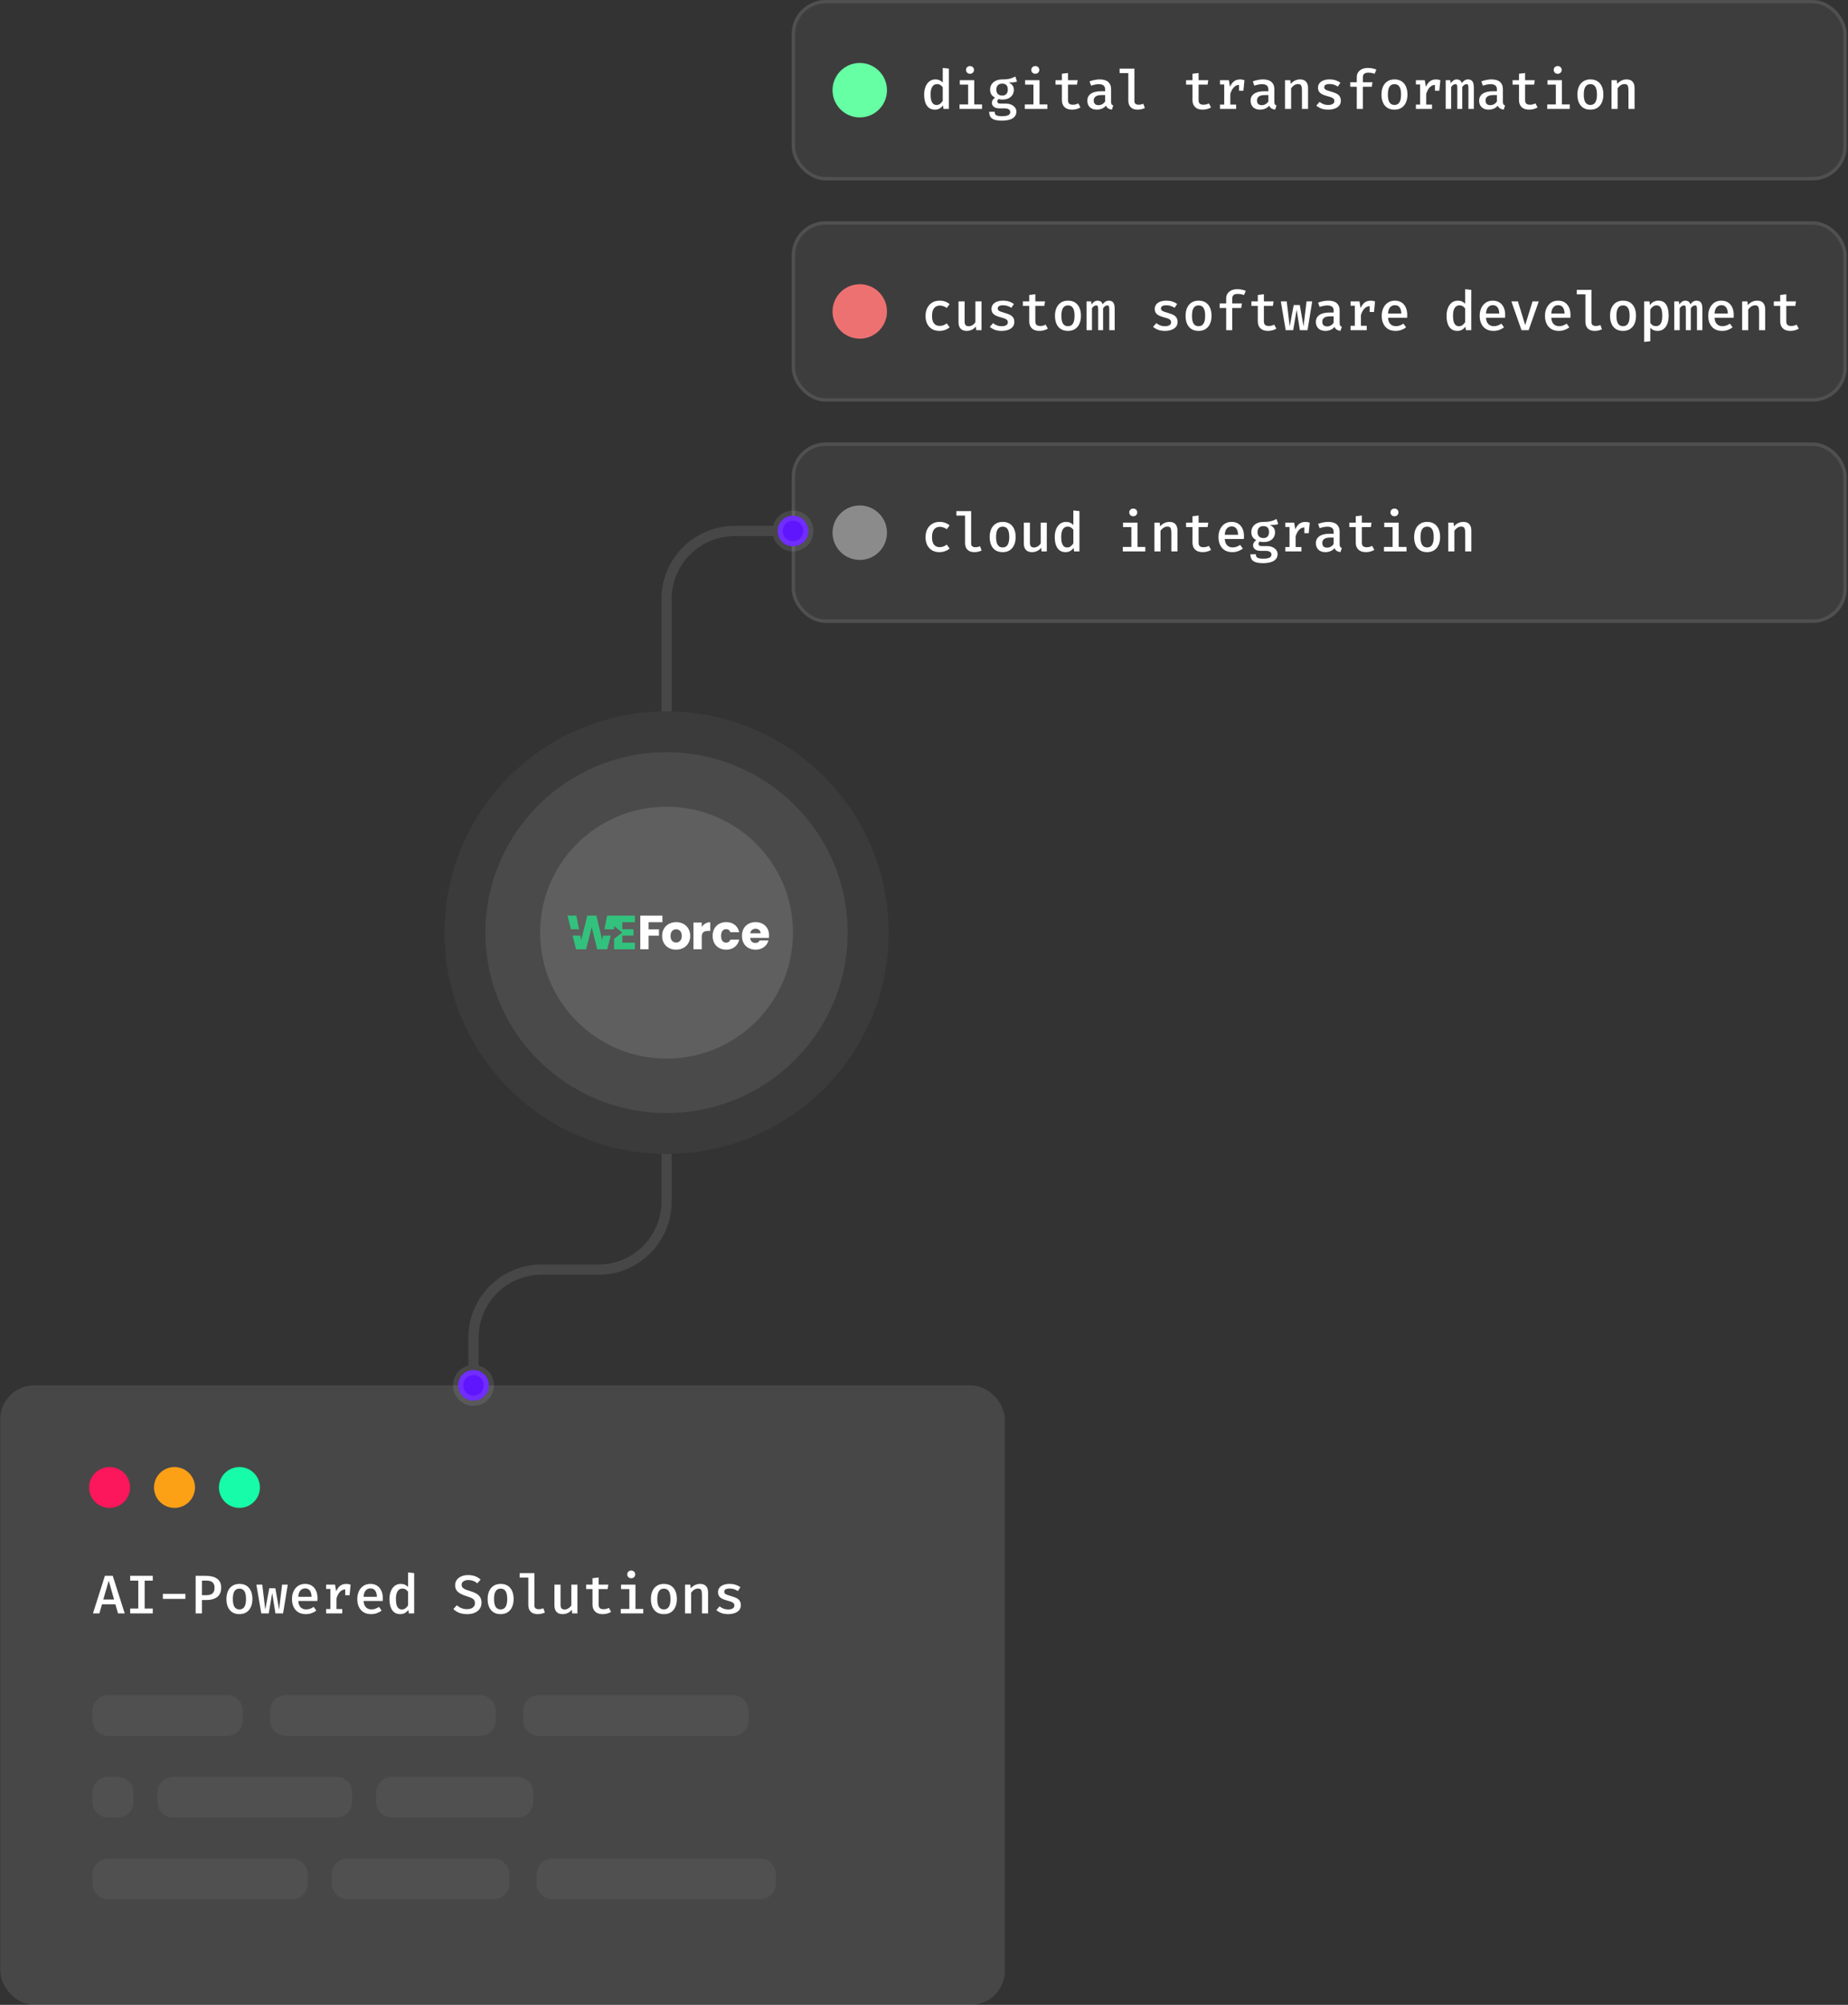 <svg width="543" height="589" viewBox="0 0 543 589" fill="none" xmlns="http://www.w3.org/2000/svg">
<rect x="0" y="0" width="543" height="589" fill="#333333" stroke="none"/>
<rect x="0.066" y="407" width="295.188" height="182" rx="10" fill="white" fill-opacity="0.1"/>
<ellipse cx="32.196" cy="437" rx="6.024" ry="6" fill="#FC165B"/>
<ellipse cx="51.272" cy="437" rx="6.024" ry="6" fill="#FCA016"/>
<ellipse cx="70.35" cy="437" rx="6.024" ry="6" fill="#16FCA9"/>
<path d="M33.912 471.344H29.968L29.2 474H27.312L30.824 462.96H33.128L36.648 474H34.68L33.912 471.344ZM30.352 469.912H33.52L31.944 464.4L30.352 469.912ZM44.889 462.96V464.376H42.505V472.576H44.889V474H38.249V472.576H40.633V464.376H38.249V462.96H44.889ZM47.859 469.728V468.256H54.467V469.728H47.859ZM63.037 466.44C63.037 465.933 62.938 465.528 62.741 465.224C62.549 464.92 62.274 464.699 61.917 464.56C61.565 464.421 61.149 464.352 60.669 464.352H59.341V468.648H60.693C61.157 468.648 61.565 468.579 61.917 468.44C62.269 468.301 62.544 468.072 62.741 467.752C62.938 467.432 63.037 466.995 63.037 466.44ZM64.989 466.424C64.989 467.283 64.805 467.979 64.437 468.512C64.074 469.045 63.568 469.437 62.917 469.688C62.266 469.939 61.52 470.064 60.677 470.064H59.341V474H57.485V462.96H60.549C61.936 462.96 63.021 463.245 63.805 463.816C64.594 464.381 64.989 465.251 64.989 466.424ZM70.359 465.328C71.185 465.328 71.881 465.512 72.447 465.88C73.012 466.248 73.439 466.763 73.727 467.424C74.02 468.085 74.167 468.864 74.167 469.76C74.167 470.651 74.017 471.432 73.719 472.104C73.425 472.771 72.993 473.291 72.423 473.664C71.857 474.032 71.167 474.216 70.351 474.216C69.535 474.216 68.841 474.037 68.271 473.68C67.705 473.317 67.273 472.803 66.975 472.136C66.681 471.469 66.535 470.683 66.535 469.776C66.535 468.896 66.681 468.123 66.975 467.456C67.273 466.789 67.708 466.269 68.279 465.896C68.849 465.517 69.543 465.328 70.359 465.328ZM70.359 466.72C69.713 466.72 69.228 466.968 68.903 467.464C68.577 467.955 68.415 468.725 68.415 469.776C68.415 470.821 68.575 471.592 68.895 472.088C69.22 472.584 69.705 472.832 70.351 472.832C70.996 472.832 71.479 472.584 71.799 472.088C72.124 471.592 72.287 470.816 72.287 469.76C72.287 468.72 72.127 467.955 71.807 467.464C71.487 466.968 71.004 466.72 70.359 466.72ZM83.177 474H80.936L79.984 468L78.96 474H76.769L75.337 465.552H77.064L77.945 472.888L79.121 466.624H80.912L82.008 472.888L82.888 465.552H84.552L83.177 474ZM87.65 470.352C87.688 470.928 87.81 471.4 88.018 471.768C88.226 472.131 88.498 472.397 88.834 472.568C89.176 472.739 89.549 472.824 89.954 472.824C90.37 472.824 90.754 472.76 91.106 472.632C91.458 472.504 91.813 472.323 92.17 472.088L92.946 473.16C92.552 473.48 92.09 473.736 91.562 473.928C91.034 474.12 90.469 474.216 89.866 474.216C88.992 474.216 88.25 474.029 87.642 473.656C87.04 473.283 86.581 472.763 86.266 472.096C85.952 471.429 85.794 470.659 85.794 469.784C85.794 468.936 85.949 468.179 86.258 467.512C86.568 466.84 87.01 466.309 87.586 465.92C88.162 465.525 88.85 465.328 89.65 465.328C90.402 465.328 91.048 465.499 91.586 465.84C92.13 466.181 92.549 466.667 92.842 467.296C93.141 467.92 93.29 468.672 93.29 469.552C93.29 469.696 93.285 469.84 93.274 469.984C93.269 470.123 93.261 470.245 93.25 470.352H87.65ZM89.666 466.656C89.106 466.656 88.642 466.856 88.274 467.256C87.912 467.656 87.701 468.28 87.642 469.128H91.554C91.538 468.333 91.368 467.723 91.042 467.296C90.722 466.869 90.264 466.656 89.666 466.656ZM95.836 474V472.72H97.076V466.824H95.836V465.552H98.444L98.772 467.512C99.087 466.803 99.476 466.264 99.94 465.896C100.409 465.523 101.012 465.336 101.748 465.336C101.999 465.336 102.223 465.357 102.42 465.4C102.623 465.437 102.823 465.488 103.02 465.552L102.484 467.088C102.313 467.04 102.153 467.005 102.004 466.984C101.855 466.957 101.689 466.944 101.508 466.944C100.895 466.944 100.364 467.173 99.916 467.632C99.473 468.091 99.124 468.741 98.868 469.584V472.72H100.572V474H95.836ZM101.436 468.664V466.584L101.66 465.552H103.02L102.716 468.664H101.436ZM106.838 470.352C106.875 470.928 106.998 471.4 107.206 471.768C107.414 472.131 107.686 472.397 108.022 472.568C108.363 472.739 108.736 472.824 109.142 472.824C109.558 472.824 109.942 472.76 110.294 472.632C110.646 472.504 111 472.323 111.358 472.088L112.134 473.16C111.739 473.48 111.278 473.736 110.75 473.928C110.222 474.12 109.656 474.216 109.054 474.216C108.179 474.216 107.438 474.029 106.83 473.656C106.227 473.283 105.768 472.763 105.454 472.096C105.139 471.429 104.982 470.659 104.982 469.784C104.982 468.936 105.136 468.179 105.446 467.512C105.755 466.84 106.198 466.309 106.774 465.92C107.35 465.525 108.038 465.328 108.838 465.328C109.59 465.328 110.235 465.499 110.774 465.84C111.318 466.181 111.736 466.667 112.03 467.296C112.328 467.92 112.478 468.672 112.478 469.552C112.478 469.696 112.472 469.84 112.462 469.984C112.456 470.123 112.448 470.245 112.438 470.352H106.838ZM108.854 466.656C108.294 466.656 107.83 466.856 107.462 467.256C107.099 467.656 106.888 468.28 106.83 469.128H110.742C110.726 468.333 110.555 467.723 110.23 467.296C109.91 466.869 109.451 466.656 108.854 466.656ZM119.904 461.96L121.696 462.16V474H120.12L119.992 472.96C119.704 473.36 119.36 473.669 118.96 473.888C118.56 474.107 118.112 474.216 117.616 474.216C116.89 474.216 116.293 474.032 115.824 473.664C115.354 473.291 115.005 472.771 114.776 472.104C114.552 471.432 114.44 470.656 114.44 469.776C114.44 468.917 114.573 468.155 114.84 467.488C115.106 466.816 115.488 466.288 115.984 465.904C116.48 465.52 117.077 465.328 117.776 465.328C118.218 465.328 118.616 465.408 118.968 465.568C119.32 465.723 119.632 465.949 119.904 466.248V461.96ZM118.248 466.704C117.645 466.704 117.176 466.955 116.84 467.456C116.504 467.952 116.336 468.725 116.336 469.776C116.336 470.496 116.405 471.083 116.544 471.536C116.682 471.984 116.882 472.315 117.144 472.528C117.405 472.736 117.72 472.84 118.088 472.84C118.493 472.84 118.845 472.723 119.144 472.488C119.442 472.253 119.696 471.971 119.904 471.64V467.64C119.696 467.341 119.453 467.112 119.176 466.952C118.898 466.787 118.589 466.704 118.248 466.704ZM141.483 470.88C141.483 471.531 141.315 472.109 140.979 472.616C140.648 473.117 140.168 473.509 139.539 473.792C138.915 474.075 138.16 474.216 137.275 474.216C136.379 474.216 135.592 474.083 134.915 473.816C134.243 473.544 133.675 473.184 133.211 472.736L134.227 471.6C134.622 471.957 135.067 472.24 135.563 472.448C136.059 472.651 136.627 472.752 137.267 472.752C137.683 472.752 138.064 472.688 138.411 472.56C138.758 472.427 139.035 472.229 139.243 471.968C139.451 471.701 139.555 471.368 139.555 470.968C139.555 470.643 139.488 470.368 139.355 470.144C139.222 469.92 138.99 469.717 138.659 469.536C138.334 469.355 137.878 469.179 137.291 469.008C136.512 468.773 135.859 468.512 135.331 468.224C134.803 467.936 134.403 467.592 134.131 467.192C133.864 466.787 133.731 466.296 133.731 465.72C133.731 465.123 133.894 464.6 134.219 464.152C134.55 463.704 135 463.357 135.571 463.112C136.147 462.861 136.798 462.736 137.523 462.736C138.323 462.736 139.022 462.851 139.619 463.08C140.216 463.309 140.75 463.637 141.219 464.064L140.243 465.168C139.854 464.827 139.435 464.579 138.987 464.424C138.544 464.269 138.094 464.192 137.635 464.192C137.262 464.192 136.923 464.245 136.619 464.352C136.315 464.459 136.075 464.616 135.899 464.824C135.723 465.032 135.635 465.296 135.635 465.616C135.635 465.899 135.712 466.141 135.867 466.344C136.027 466.547 136.294 466.736 136.667 466.912C137.046 467.083 137.563 467.267 138.219 467.464C138.838 467.645 139.392 467.869 139.883 468.136C140.379 468.403 140.768 468.752 141.051 469.184C141.339 469.616 141.483 470.181 141.483 470.88ZM147.109 465.328C147.935 465.328 148.631 465.512 149.197 465.88C149.762 466.248 150.189 466.763 150.477 467.424C150.77 468.085 150.917 468.864 150.917 469.76C150.917 470.651 150.767 471.432 150.469 472.104C150.175 472.771 149.743 473.291 149.173 473.664C148.607 474.032 147.917 474.216 147.101 474.216C146.285 474.216 145.591 474.037 145.021 473.68C144.455 473.317 144.023 472.803 143.725 472.136C143.431 471.469 143.285 470.683 143.285 469.776C143.285 468.896 143.431 468.123 143.725 467.456C144.023 466.789 144.458 466.269 145.029 465.896C145.599 465.517 146.293 465.328 147.109 465.328ZM147.109 466.72C146.463 466.72 145.978 466.968 145.653 467.464C145.327 467.955 145.165 468.725 145.165 469.776C145.165 470.821 145.325 471.592 145.645 472.088C145.97 472.584 146.455 472.832 147.101 472.832C147.746 472.832 148.229 472.584 148.549 472.088C148.874 471.592 149.037 470.816 149.037 469.76C149.037 468.72 148.877 467.955 148.557 467.464C148.237 466.968 147.754 466.72 147.109 466.72ZM157.031 462.16V471.696C157.031 472.085 157.148 472.363 157.383 472.528C157.623 472.688 157.932 472.768 158.311 472.768C158.556 472.768 158.788 472.741 159.007 472.688C159.225 472.635 159.439 472.568 159.647 472.488L160.103 473.736C159.852 473.864 159.543 473.976 159.175 474.072C158.812 474.168 158.396 474.216 157.927 474.216C157.079 474.216 156.417 473.979 155.943 473.504C155.473 473.024 155.239 472.368 155.239 471.536V463.48H152.687V462.16H157.031ZM164.704 465.552V471.456C164.704 471.957 164.803 472.315 165 472.528C165.203 472.741 165.507 472.848 165.912 472.848C166.296 472.848 166.667 472.733 167.024 472.504C167.382 472.275 167.664 471.995 167.872 471.664V465.552H169.664V474H168.12L168.008 472.92C167.694 473.341 167.296 473.664 166.816 473.888C166.336 474.107 165.846 474.216 165.344 474.216C164.528 474.216 163.918 473.992 163.512 473.544C163.112 473.091 162.912 472.469 162.912 471.68V465.552H164.704ZM179.562 473.552C179.253 473.749 178.882 473.909 178.45 474.032C178.018 474.155 177.567 474.216 177.098 474.216C176.117 474.216 175.37 473.963 174.858 473.456C174.351 472.944 174.098 472.272 174.098 471.44V466.856H172.218V465.552H174.098V463.664L175.89 463.448V465.552H178.738L178.538 466.856H175.89V471.424C175.89 471.877 176.002 472.216 176.226 472.44C176.455 472.659 176.829 472.768 177.346 472.768C177.655 472.768 177.941 472.731 178.202 472.656C178.463 472.581 178.701 472.485 178.914 472.368L179.562 473.552ZM186.716 465.552V472.688H189.012V474H182.396V472.688H184.924V466.864H182.476V465.552H186.716ZM185.468 461.416C185.82 461.416 186.102 461.523 186.316 461.736C186.534 461.949 186.644 462.216 186.644 462.536C186.644 462.856 186.534 463.125 186.316 463.344C186.102 463.563 185.82 463.672 185.468 463.672C185.126 463.672 184.846 463.563 184.628 463.344C184.409 463.125 184.3 462.856 184.3 462.536C184.3 462.216 184.409 461.949 184.628 461.736C184.846 461.523 185.126 461.416 185.468 461.416ZM195.078 465.328C195.904 465.328 196.6 465.512 197.166 465.88C197.731 466.248 198.158 466.763 198.446 467.424C198.739 468.085 198.886 468.864 198.886 469.76C198.886 470.651 198.736 471.432 198.438 472.104C198.144 472.771 197.712 473.291 197.142 473.664C196.576 474.032 195.886 474.216 195.07 474.216C194.254 474.216 193.56 474.037 192.99 473.68C192.424 473.317 191.992 472.803 191.694 472.136C191.4 471.469 191.254 470.683 191.254 469.776C191.254 468.896 191.4 468.123 191.694 467.456C191.992 466.789 192.427 466.269 192.998 465.896C193.568 465.517 194.262 465.328 195.078 465.328ZM195.078 466.72C194.432 466.72 193.947 466.968 193.622 467.464C193.296 467.955 193.134 468.725 193.134 469.776C193.134 470.821 193.294 471.592 193.614 472.088C193.939 472.584 194.424 472.832 195.07 472.832C195.715 472.832 196.198 472.584 196.518 472.088C196.843 471.592 197.006 470.816 197.006 469.76C197.006 468.72 196.846 467.955 196.526 467.464C196.206 466.968 195.723 466.72 195.078 466.72ZM201.287 474V465.552H202.831L202.967 466.648C203.319 466.216 203.735 465.888 204.215 465.664C204.695 465.44 205.189 465.328 205.695 465.328C206.485 465.328 207.074 465.549 207.463 465.992C207.858 466.429 208.055 467.045 208.055 467.84V474H206.263V468.728C206.263 468.237 206.234 467.843 206.175 467.544C206.117 467.245 205.999 467.029 205.823 466.896C205.653 466.763 205.397 466.696 205.055 466.696C204.783 466.696 204.525 466.755 204.279 466.872C204.034 466.989 203.81 467.144 203.607 467.336C203.405 467.523 203.229 467.723 203.079 467.936V474H201.287ZM213.953 472.84C214.513 472.84 214.958 472.741 215.289 472.544C215.62 472.341 215.785 472.064 215.785 471.712C215.785 471.483 215.737 471.288 215.641 471.128C215.545 470.963 215.353 470.813 215.065 470.68C214.777 470.541 214.34 470.397 213.753 470.248C213.198 470.104 212.71 469.933 212.289 469.736C211.873 469.539 211.55 469.283 211.321 468.968C211.092 468.653 210.977 468.248 210.977 467.752C210.977 467.267 211.113 466.843 211.385 466.48C211.657 466.117 212.046 465.835 212.553 465.632C213.065 465.429 213.665 465.328 214.353 465.328C215.062 465.328 215.681 465.421 216.209 465.608C216.737 465.795 217.188 466.027 217.561 466.304L216.809 467.432C216.478 467.213 216.116 467.035 215.721 466.896C215.332 466.757 214.892 466.688 214.401 466.688C213.83 466.688 213.42 466.773 213.169 466.944C212.924 467.115 212.801 467.341 212.801 467.624C212.801 467.832 212.862 468.008 212.985 468.152C213.113 468.291 213.332 468.421 213.641 468.544C213.95 468.661 214.388 468.8 214.953 468.96C215.502 469.109 215.98 469.285 216.385 469.488C216.796 469.691 217.113 469.96 217.337 470.296C217.566 470.627 217.681 471.059 217.681 471.592C217.681 472.2 217.505 472.699 217.153 473.088C216.806 473.472 216.348 473.757 215.777 473.944C215.212 474.125 214.604 474.216 213.953 474.216C213.169 474.216 212.492 474.104 211.921 473.88C211.35 473.651 210.87 473.365 210.481 473.024L211.433 471.936C211.764 472.203 212.142 472.421 212.569 472.592C212.996 472.757 213.457 472.84 213.953 472.84Z" fill="white"/>
<path d="M34.59 522H31.81C29.25 522 27.176 524.066 27.176 526.615V529.385C27.176 531.934 29.25 534 31.81 534H34.59C37.15 534 39.224 531.934 39.224 529.385V526.615C39.224 524.066 37.15 522 34.59 522Z" fill="white" fill-opacity="0.05"/>
<path d="M98.791 522H50.943C48.352 522 46.252 524.066 46.252 526.615V529.385C46.252 531.934 48.352 534 50.943 534H98.791C101.382 534 103.482 531.934 103.482 529.385V526.615C103.482 524.066 101.382 522 98.791 522Z" fill="white" fill-opacity="0.05"/>
<path d="M151.985 522H115.225C112.622 522 110.512 524.066 110.512 526.615V529.385C110.512 531.934 112.622 534 115.225 534H151.985C154.588 534 156.698 531.934 156.698 529.385V526.615C156.698 524.066 154.588 522 151.985 522Z" fill="white" fill-opacity="0.05"/>
<path d="M85.779 546H31.827C29.258 546 27.176 548.066 27.176 550.615V553.385C27.176 555.934 29.258 558 31.827 558H85.779C88.348 558 90.43 555.934 90.43 553.385V550.615C90.43 548.066 88.348 546 85.779 546Z" fill="white" fill-opacity="0.05"/>
<path d="M145.007 546H102.121C99.546 546 97.459 548.066 97.459 550.615V553.385C97.459 555.934 99.546 558 102.121 558H145.007C147.582 558 149.669 555.934 149.669 553.385V550.615C149.669 548.066 147.582 546 145.007 546Z" fill="white" fill-opacity="0.05"/>
<path d="M223.36 546H162.325C159.771 546 157.701 548.066 157.701 550.615V553.385C157.701 555.934 159.771 558 162.325 558H223.36C225.914 558 227.984 555.934 227.984 553.385V550.615C227.984 548.066 225.914 546 223.36 546Z" fill="white" fill-opacity="0.05"/>
<path d="M66.752 498H31.778C29.236 498 27.176 500.066 27.176 502.615V505.385C27.176 507.934 29.236 510 31.778 510H66.752C69.293 510 71.354 507.934 71.354 505.385V502.615C71.354 500.066 69.293 498 66.752 498Z" fill="white" fill-opacity="0.05"/>
<path d="M141.052 498H83.989C81.447 498 79.387 500.066 79.387 502.615V505.385C79.387 507.934 81.447 510 83.989 510H141.052C143.593 510 145.653 507.934 145.653 505.385V502.615C145.653 500.066 143.593 498 141.052 498Z" fill="white" fill-opacity="0.05"/>
<path d="M215.284 498H158.35C155.773 498 153.684 500.066 153.684 502.615V505.385C153.684 507.934 155.773 510 158.35 510H215.284C217.861 510 219.95 507.934 219.95 505.385V502.615C219.95 500.066 217.861 498 215.284 498Z" fill="white" fill-opacity="0.05"/>
<rect x="232.625" width="310" height="53" rx="10" fill="white" fill-opacity="0.05"/>
<rect x="233.125" y="0.5" width="309" height="52" rx="9.5" stroke="white" stroke-opacity="0.1"/>
<circle cx="8" cy="8" r="8" transform="matrix(1 0 0 -1 244.625 34.5)" fill="#66FFA3"/>
<path d="M277.009 19.96L278.801 20.16V32H277.225L277.097 30.96C276.809 31.36 276.465 31.669 276.065 31.888C275.665 32.107 275.217 32.216 274.721 32.216C273.996 32.216 273.398 32.032 272.929 31.664C272.46 31.291 272.11 30.771 271.881 30.104C271.657 29.432 271.545 28.656 271.545 27.776C271.545 26.917 271.678 26.155 271.945 25.488C272.212 24.816 272.593 24.288 273.089 23.904C273.585 23.52 274.182 23.328 274.881 23.328C275.324 23.328 275.721 23.408 276.073 23.568C276.425 23.723 276.737 23.949 277.009 24.248V19.96ZM275.353 24.704C274.75 24.704 274.281 24.955 273.945 25.456C273.609 25.952 273.441 26.725 273.441 27.776C273.441 28.496 273.51 29.083 273.649 29.536C273.788 29.984 273.988 30.315 274.249 30.528C274.51 30.736 274.825 30.84 275.193 30.84C275.598 30.84 275.95 30.723 276.249 30.488C276.548 30.253 276.801 29.971 277.009 29.64V25.64C276.801 25.341 276.558 25.112 276.281 24.952C276.004 24.787 275.694 24.704 275.353 24.704ZM286.259 23.552V30.688H288.555V32H281.939V30.688H284.467V24.864H282.019V23.552H286.259ZM285.011 19.416C285.363 19.416 285.645 19.523 285.859 19.736C286.077 19.949 286.187 20.216 286.187 20.536C286.187 20.856 286.077 21.125 285.859 21.344C285.645 21.563 285.363 21.672 285.011 21.672C284.669 21.672 284.389 21.563 284.171 21.344C283.952 21.125 283.843 20.856 283.843 20.536C283.843 20.216 283.952 19.949 284.171 19.736C284.389 19.523 284.669 19.416 285.011 19.416ZM298.349 22.48L298.829 23.968C298.493 24.08 298.122 24.155 297.717 24.192C297.317 24.229 296.869 24.248 296.373 24.248C296.879 24.472 297.261 24.76 297.517 25.112C297.773 25.459 297.901 25.885 297.901 26.392C297.901 26.941 297.767 27.432 297.501 27.864C297.234 28.296 296.853 28.635 296.357 28.88C295.861 29.125 295.266 29.248 294.573 29.248C294.327 29.248 294.114 29.237 293.933 29.216C293.757 29.195 293.583 29.16 293.413 29.112C293.306 29.187 293.215 29.288 293.141 29.416C293.071 29.539 293.037 29.669 293.037 29.808C293.037 29.979 293.106 30.128 293.245 30.256C293.389 30.379 293.671 30.44 294.093 30.44H295.565C296.167 30.44 296.698 30.544 297.157 30.752C297.621 30.955 297.983 31.235 298.245 31.592C298.511 31.944 298.645 32.344 298.645 32.792C298.645 33.635 298.282 34.288 297.557 34.752C296.831 35.216 295.786 35.448 294.421 35.448C293.455 35.448 292.698 35.349 292.149 35.152C291.599 34.955 291.213 34.661 290.988 34.272C290.765 33.883 290.653 33.405 290.653 32.84H292.261C292.261 33.133 292.317 33.376 292.429 33.568C292.546 33.76 292.762 33.904 293.077 34C293.391 34.096 293.845 34.144 294.437 34.144C295.029 34.144 295.498 34.093 295.845 33.992C296.197 33.896 296.45 33.755 296.605 33.568C296.765 33.387 296.845 33.168 296.845 32.912C296.845 32.571 296.695 32.307 296.397 32.12C296.098 31.933 295.698 31.84 295.197 31.84H293.749C292.949 31.84 292.362 31.677 291.989 31.352C291.621 31.027 291.437 30.648 291.437 30.216C291.437 29.928 291.517 29.651 291.677 29.384C291.842 29.117 292.077 28.885 292.381 28.688C291.874 28.421 291.503 28.099 291.269 27.72C291.039 27.336 290.925 26.872 290.925 26.328C290.925 25.731 291.074 25.208 291.373 24.76C291.671 24.312 292.085 23.963 292.613 23.712C293.146 23.461 293.759 23.336 294.453 23.336C295.13 23.336 295.695 23.301 296.149 23.232C296.602 23.157 296.997 23.053 297.333 22.92C297.674 22.787 298.013 22.64 298.349 22.48ZM294.469 24.568C293.898 24.568 293.469 24.731 293.181 25.056C292.893 25.376 292.749 25.795 292.749 26.312C292.749 26.845 292.895 27.275 293.189 27.6C293.487 27.92 293.922 28.08 294.493 28.08C295.021 28.08 295.423 27.925 295.701 27.616C295.983 27.307 296.125 26.867 296.125 26.296C296.125 25.72 295.986 25.288 295.709 25C295.431 24.712 295.018 24.568 294.469 24.568ZM305.446 23.552V30.688H307.742V32H301.126V30.688H303.654V24.864H301.206V23.552H305.446ZM304.198 19.416C304.55 19.416 304.833 19.523 305.046 19.736C305.265 19.949 305.374 20.216 305.374 20.536C305.374 20.856 305.265 21.125 305.046 21.344C304.833 21.563 304.55 21.672 304.198 21.672C303.857 21.672 303.577 21.563 303.358 21.344C303.14 21.125 303.03 20.856 303.03 20.536C303.03 20.216 303.14 19.949 303.358 19.736C303.577 19.523 303.857 19.416 304.198 19.416ZM317.48 31.552C317.171 31.749 316.8 31.909 316.368 32.032C315.936 32.155 315.485 32.216 315.016 32.216C314.035 32.216 313.288 31.963 312.776 31.456C312.269 30.944 312.016 30.272 312.016 29.44V24.856H310.136V23.552H312.016V21.664L313.808 21.448V23.552H316.656L316.456 24.856H313.808V29.424C313.808 29.877 313.92 30.216 314.144 30.44C314.373 30.659 314.747 30.768 315.264 30.768C315.573 30.768 315.859 30.731 316.12 30.656C316.381 30.581 316.619 30.485 316.832 30.368L317.48 31.552ZM326.474 29.928C326.474 30.259 326.524 30.501 326.626 30.656C326.727 30.805 326.89 30.917 327.114 30.992L326.714 32.208C326.298 32.16 325.94 32.045 325.642 31.864C325.343 31.683 325.116 31.408 324.962 31.04C324.652 31.429 324.26 31.723 323.786 31.92C323.311 32.117 322.804 32.216 322.266 32.216C321.412 32.216 320.735 31.976 320.234 31.496C319.738 31.011 319.49 30.376 319.49 29.592C319.49 28.701 319.836 28.016 320.53 27.536C321.223 27.056 322.215 26.816 323.506 26.816H324.714V26.264C324.714 25.72 324.548 25.328 324.218 25.088C323.892 24.848 323.431 24.728 322.834 24.728C322.556 24.728 322.22 24.765 321.826 24.84C321.431 24.909 321.018 25.019 320.586 25.168L320.146 23.904C320.674 23.707 321.191 23.563 321.698 23.472C322.204 23.376 322.674 23.328 323.106 23.328C324.236 23.328 325.079 23.579 325.634 24.08C326.194 24.581 326.474 25.275 326.474 26.16V29.928ZM322.81 30.896C323.172 30.896 323.527 30.8 323.874 30.608C324.22 30.416 324.5 30.147 324.714 29.8V27.936H323.722C322.879 27.936 322.276 28.077 321.914 28.36C321.551 28.637 321.37 29.021 321.37 29.512C321.37 29.96 321.49 30.304 321.73 30.544C321.975 30.779 322.335 30.896 322.81 30.896ZM333.324 20.16V29.696C333.324 30.085 333.441 30.363 333.676 30.528C333.916 30.688 334.225 30.768 334.604 30.768C334.849 30.768 335.081 30.741 335.3 30.688C335.518 30.635 335.732 30.568 335.94 30.488L336.396 31.736C336.145 31.864 335.836 31.976 335.468 32.072C335.105 32.168 334.689 32.216 334.22 32.216C333.372 32.216 332.71 31.979 332.236 31.504C331.766 31.024 331.532 30.368 331.532 29.536V21.48H328.98V20.16H333.324ZM355.855 31.552C355.546 31.749 355.175 31.909 354.743 32.032C354.311 32.155 353.86 32.216 353.391 32.216C352.41 32.216 351.663 31.963 351.151 31.456C350.644 30.944 350.391 30.272 350.391 29.44V24.856H348.511V23.552H350.391V21.664L352.183 21.448V23.552H355.031L354.831 24.856H352.183V29.424C352.183 29.877 352.295 30.216 352.519 30.44C352.748 30.659 353.122 30.768 353.639 30.768C353.948 30.768 354.234 30.731 354.495 30.656C354.756 30.581 354.994 30.485 355.207 30.368L355.855 31.552ZM358.473 32V30.72H359.713V24.824H358.473V23.552H361.081L361.409 25.512C361.723 24.803 362.113 24.264 362.577 23.896C363.046 23.523 363.649 23.336 364.385 23.336C364.635 23.336 364.859 23.357 365.057 23.4C365.259 23.437 365.459 23.488 365.657 23.552L365.121 25.088C364.95 25.04 364.79 25.005 364.641 24.984C364.491 24.957 364.326 24.944 364.145 24.944C363.531 24.944 363.001 25.173 362.553 25.632C362.11 26.091 361.761 26.741 361.505 27.584V30.72H363.209V32H358.473ZM364.073 26.664V24.584L364.297 23.552H365.657L365.353 26.664H364.073ZM374.443 29.928C374.443 30.259 374.493 30.501 374.595 30.656C374.696 30.805 374.859 30.917 375.083 30.992L374.683 32.208C374.267 32.16 373.909 32.045 373.611 31.864C373.312 31.683 373.085 31.408 372.931 31.04C372.621 31.429 372.229 31.723 371.755 31.92C371.28 32.117 370.773 32.216 370.235 32.216C369.381 32.216 368.704 31.976 368.203 31.496C367.707 31.011 367.459 30.376 367.459 29.592C367.459 28.701 367.805 28.016 368.499 27.536C369.192 27.056 370.184 26.816 371.475 26.816H372.683V26.264C372.683 25.72 372.517 25.328 372.187 25.088C371.861 24.848 371.4 24.728 370.803 24.728C370.525 24.728 370.189 24.765 369.795 24.84C369.4 24.909 368.987 25.019 368.555 25.168L368.115 23.904C368.643 23.707 369.16 23.563 369.667 23.472C370.173 23.376 370.643 23.328 371.075 23.328C372.205 23.328 373.048 23.579 373.603 24.08C374.163 24.581 374.443 25.275 374.443 26.16V29.928ZM370.779 30.896C371.141 30.896 371.496 30.8 371.843 30.608C372.189 30.416 372.469 30.147 372.683 29.8V27.936H371.691C370.848 27.936 370.245 28.077 369.883 28.36C369.52 28.637 369.339 29.021 369.339 29.512C369.339 29.96 369.459 30.304 369.699 30.544C369.944 30.779 370.304 30.896 370.779 30.896ZM377.58 32V23.552H379.124L379.26 24.648C379.612 24.216 380.028 23.888 380.508 23.664C380.988 23.44 381.482 23.328 381.988 23.328C382.778 23.328 383.367 23.549 383.756 23.992C384.151 24.429 384.348 25.045 384.348 25.84V32H382.556V26.728C382.556 26.237 382.527 25.843 382.468 25.544C382.41 25.245 382.292 25.029 382.116 24.896C381.946 24.763 381.69 24.696 381.348 24.696C381.076 24.696 380.818 24.755 380.572 24.872C380.327 24.989 380.103 25.144 379.9 25.336C379.698 25.523 379.522 25.723 379.372 25.936V32H377.58ZM390.246 30.84C390.806 30.84 391.251 30.741 391.582 30.544C391.913 30.341 392.078 30.064 392.078 29.712C392.078 29.483 392.03 29.288 391.934 29.128C391.838 28.963 391.646 28.813 391.358 28.68C391.07 28.541 390.633 28.397 390.046 28.248C389.491 28.104 389.003 27.933 388.582 27.736C388.166 27.539 387.843 27.283 387.614 26.968C387.385 26.653 387.27 26.248 387.27 25.752C387.27 25.267 387.406 24.843 387.678 24.48C387.95 24.117 388.339 23.835 388.846 23.632C389.358 23.429 389.958 23.328 390.646 23.328C391.355 23.328 391.974 23.421 392.502 23.608C393.03 23.795 393.481 24.027 393.854 24.304L393.102 25.432C392.771 25.213 392.409 25.035 392.014 24.896C391.625 24.757 391.185 24.688 390.694 24.688C390.123 24.688 389.713 24.773 389.462 24.944C389.217 25.115 389.094 25.341 389.094 25.624C389.094 25.832 389.155 26.008 389.278 26.152C389.406 26.291 389.625 26.421 389.934 26.544C390.243 26.661 390.681 26.8 391.246 26.96C391.795 27.109 392.273 27.285 392.678 27.488C393.089 27.691 393.406 27.96 393.63 28.296C393.859 28.627 393.974 29.059 393.974 29.592C393.974 30.2 393.798 30.699 393.446 31.088C393.099 31.472 392.641 31.757 392.07 31.944C391.505 32.125 390.897 32.216 390.246 32.216C389.462 32.216 388.785 32.104 388.214 31.88C387.643 31.651 387.163 31.365 386.774 31.024L387.726 29.936C388.057 30.203 388.435 30.421 388.862 30.592C389.289 30.757 389.75 30.84 390.246 30.84ZM401.904 19.96C402.421 19.96 402.882 20.005 403.288 20.096C403.698 20.181 404.077 20.299 404.424 20.448L403.896 21.688C403.613 21.571 403.317 21.485 403.008 21.432C402.704 21.379 402.394 21.352 402.08 21.352C401.525 21.352 401.114 21.459 400.848 21.672C400.581 21.88 400.448 22.211 400.448 22.664V24.16H403.272L403.08 25.48H400.448V32H398.664V25.48H396.744V24.16H398.664V22.648C398.664 22.115 398.797 21.648 399.064 21.248C399.336 20.843 399.714 20.528 400.2 20.304C400.685 20.075 401.253 19.96 401.904 19.96ZM409.746 23.328C410.572 23.328 411.268 23.512 411.834 23.88C412.399 24.248 412.826 24.763 413.114 25.424C413.407 26.085 413.554 26.864 413.554 27.76C413.554 28.651 413.404 29.432 413.106 30.104C412.812 30.771 412.38 31.291 411.81 31.664C411.244 32.032 410.554 32.216 409.738 32.216C408.922 32.216 408.228 32.037 407.658 31.68C407.092 31.317 406.66 30.803 406.362 30.136C406.068 29.469 405.922 28.683 405.922 27.776C405.922 26.896 406.068 26.123 406.362 25.456C406.66 24.789 407.095 24.269 407.666 23.896C408.236 23.517 408.93 23.328 409.746 23.328ZM409.746 24.72C409.1 24.72 408.615 24.968 408.29 25.464C407.964 25.955 407.802 26.725 407.802 27.776C407.802 28.821 407.962 29.592 408.282 30.088C408.607 30.584 409.092 30.832 409.738 30.832C410.383 30.832 410.866 30.584 411.186 30.088C411.511 29.592 411.674 28.816 411.674 27.76C411.674 26.72 411.514 25.955 411.194 25.464C410.874 24.968 410.391 24.72 409.746 24.72ZM416.035 32V30.72H417.275V24.824H416.035V23.552H418.643L418.971 25.512C419.286 24.803 419.675 24.264 420.139 23.896C420.609 23.523 421.211 23.336 421.947 23.336C422.198 23.336 422.422 23.357 422.619 23.4C422.822 23.437 423.022 23.488 423.219 23.552L422.683 25.088C422.513 25.04 422.353 25.005 422.203 24.984C422.054 24.957 421.889 24.944 421.707 24.944C421.094 24.944 420.563 25.173 420.115 25.632C419.673 26.091 419.323 26.741 419.067 27.584V30.72H420.771V32H416.035ZM421.635 26.664V24.584L421.859 23.552H423.219L422.915 26.664H421.635ZM431.373 23.328C431.693 23.328 431.981 23.397 432.237 23.536C432.493 23.675 432.693 23.917 432.837 24.264C432.986 24.611 433.061 25.096 433.061 25.72V32H431.469V25.968C431.469 25.525 431.437 25.208 431.373 25.016C431.314 24.824 431.157 24.728 430.901 24.728C430.698 24.728 430.493 24.792 430.285 24.92C430.077 25.043 429.866 25.256 429.653 25.56V32H428.205V25.968C428.205 25.525 428.173 25.208 428.109 25.016C428.05 24.824 427.893 24.728 427.637 24.728C427.429 24.728 427.221 24.792 427.013 24.92C426.81 25.043 426.602 25.256 426.389 25.56V32H424.789V23.552H426.141L426.261 24.464C426.501 24.128 426.762 23.856 427.045 23.648C427.328 23.435 427.669 23.328 428.069 23.328C428.389 23.328 428.68 23.408 428.941 23.568C429.202 23.728 429.394 24.008 429.517 24.408C429.752 24.088 430.018 23.829 430.317 23.632C430.616 23.429 430.968 23.328 431.373 23.328ZM441.599 29.928C441.599 30.259 441.649 30.501 441.751 30.656C441.852 30.805 442.015 30.917 442.239 30.992L441.839 32.208C441.423 32.16 441.065 32.045 440.767 31.864C440.468 31.683 440.241 31.408 440.087 31.04C439.777 31.429 439.385 31.723 438.911 31.92C438.436 32.117 437.929 32.216 437.391 32.216C436.537 32.216 435.86 31.976 435.359 31.496C434.863 31.011 434.615 30.376 434.615 29.592C434.615 28.701 434.961 28.016 435.655 27.536C436.348 27.056 437.34 26.816 438.631 26.816H439.839V26.264C439.839 25.72 439.673 25.328 439.343 25.088C439.017 24.848 438.556 24.728 437.959 24.728C437.681 24.728 437.345 24.765 436.951 24.84C436.556 24.909 436.143 25.019 435.711 25.168L435.271 23.904C435.799 23.707 436.316 23.563 436.823 23.472C437.329 23.376 437.799 23.328 438.231 23.328C439.361 23.328 440.204 23.579 440.759 24.08C441.319 24.581 441.599 25.275 441.599 26.16V29.928ZM437.935 30.896C438.297 30.896 438.652 30.8 438.999 30.608C439.345 30.416 439.625 30.147 439.839 29.8V27.936H438.847C438.004 27.936 437.401 28.077 437.039 28.36C436.676 28.637 436.495 29.021 436.495 29.512C436.495 29.96 436.615 30.304 436.855 30.544C437.1 30.779 437.46 30.896 437.935 30.896ZM451.793 31.552C451.483 31.749 451.113 31.909 450.681 32.032C450.249 32.155 449.798 32.216 449.329 32.216C448.347 32.216 447.601 31.963 447.089 31.456C446.582 30.944 446.329 30.272 446.329 29.44V24.856H444.449V23.552H446.329V21.664L448.121 21.448V23.552H450.969L450.769 24.856H448.121V29.424C448.121 29.877 448.233 30.216 448.457 30.44C448.686 30.659 449.059 30.768 449.577 30.768C449.886 30.768 450.171 30.731 450.433 30.656C450.694 30.581 450.931 30.485 451.145 30.368L451.793 31.552ZM458.946 23.552V30.688H461.242V32H454.626V30.688H457.154V24.864H454.706V23.552H458.946ZM457.698 19.416C458.05 19.416 458.333 19.523 458.546 19.736C458.765 19.949 458.874 20.216 458.874 20.536C458.874 20.856 458.765 21.125 458.546 21.344C458.333 21.563 458.05 21.672 457.698 21.672C457.357 21.672 457.077 21.563 456.858 21.344C456.64 21.125 456.53 20.856 456.53 20.536C456.53 20.216 456.64 19.949 456.858 19.736C457.077 19.523 457.357 19.416 457.698 19.416ZM467.308 23.328C468.135 23.328 468.831 23.512 469.396 23.88C469.961 24.248 470.388 24.763 470.676 25.424C470.969 26.085 471.116 26.864 471.116 27.76C471.116 28.651 470.967 29.432 470.668 30.104C470.375 30.771 469.943 31.291 469.372 31.664C468.807 32.032 468.116 32.216 467.3 32.216C466.484 32.216 465.791 32.037 465.22 31.68C464.655 31.317 464.223 30.803 463.924 30.136C463.631 29.469 463.484 28.683 463.484 27.776C463.484 26.896 463.631 26.123 463.924 25.456C464.223 24.789 464.657 24.269 465.228 23.896C465.799 23.517 466.492 23.328 467.308 23.328ZM467.308 24.72C466.663 24.72 466.177 24.968 465.852 25.464C465.527 25.955 465.364 26.725 465.364 27.776C465.364 28.821 465.524 29.592 465.844 30.088C466.169 30.584 466.655 30.832 467.3 30.832C467.945 30.832 468.428 30.584 468.748 30.088C469.073 29.592 469.236 28.816 469.236 27.76C469.236 26.72 469.076 25.955 468.756 25.464C468.436 24.968 467.953 24.72 467.308 24.72ZM473.518 32V23.552H475.062L475.198 24.648C475.55 24.216 475.966 23.888 476.446 23.664C476.926 23.44 477.419 23.328 477.926 23.328C478.715 23.328 479.304 23.549 479.694 23.992C480.088 24.429 480.286 25.045 480.286 25.84V32H478.494V26.728C478.494 26.237 478.464 25.843 478.406 25.544C478.347 25.245 478.23 25.029 478.054 24.896C477.883 24.763 477.627 24.696 477.286 24.696C477.014 24.696 476.755 24.755 476.51 24.872C476.264 24.989 476.04 25.144 475.838 25.336C475.635 25.523 475.459 25.723 475.31 25.936V32H473.518Z" fill="white"/>
<rect x="232.625" y="65" width="310" height="53" rx="10" fill="white" fill-opacity="0.05"/>
<rect x="233.125" y="65.5" width="309" height="52" rx="9.5" stroke="white" stroke-opacity="0.1"/>
<circle cx="8" cy="8" r="8" transform="matrix(1 0 0 -1 244.625 99.5)" fill="#EE7171"/>
<path d="M276.121 95.744C276.516 95.744 276.884 95.677 277.225 95.544C277.566 95.405 277.892 95.227 278.201 95.008L279.033 96.16C278.665 96.475 278.217 96.731 277.689 96.928C277.166 97.12 276.625 97.216 276.065 97.216C275.201 97.216 274.462 97.035 273.849 96.672C273.236 96.304 272.766 95.789 272.441 95.128C272.116 94.467 271.953 93.696 271.953 92.816C271.953 91.957 272.116 91.192 272.441 90.52C272.772 89.843 273.246 89.309 273.865 88.92C274.484 88.525 275.228 88.328 276.097 88.328C276.673 88.328 277.204 88.413 277.689 88.584C278.174 88.755 278.62 89.008 279.025 89.344L278.201 90.472C277.87 90.243 277.532 90.069 277.185 89.952C276.844 89.829 276.492 89.768 276.129 89.768C275.462 89.768 274.916 90.013 274.489 90.504C274.068 90.995 273.857 91.765 273.857 92.816C273.857 93.52 273.953 94.088 274.145 94.52C274.342 94.947 274.612 95.259 274.953 95.456C275.294 95.648 275.684 95.744 276.121 95.744ZM283.435 88.552V94.456C283.435 94.957 283.533 95.315 283.731 95.528C283.933 95.741 284.237 95.848 284.643 95.848C285.027 95.848 285.397 95.733 285.755 95.504C286.112 95.275 286.395 94.995 286.603 94.664V88.552H288.395V97H286.851L286.739 95.92C286.424 96.341 286.027 96.664 285.547 96.888C285.067 97.107 284.576 97.216 284.075 97.216C283.259 97.216 282.648 96.992 282.243 96.544C281.843 96.091 281.643 95.469 281.643 94.68V88.552H283.435ZM294.309 95.84C294.869 95.84 295.314 95.741 295.645 95.544C295.975 95.341 296.141 95.064 296.141 94.712C296.141 94.483 296.093 94.288 295.997 94.128C295.901 93.963 295.709 93.813 295.421 93.68C295.133 93.541 294.695 93.397 294.109 93.248C293.554 93.104 293.066 92.933 292.645 92.736C292.229 92.539 291.906 92.283 291.677 91.968C291.447 91.653 291.333 91.248 291.333 90.752C291.333 90.267 291.469 89.843 291.741 89.48C292.013 89.117 292.402 88.835 292.909 88.632C293.421 88.429 294.021 88.328 294.709 88.328C295.418 88.328 296.037 88.421 296.565 88.608C297.093 88.795 297.543 89.027 297.917 89.304L297.165 90.432C296.834 90.213 296.471 90.035 296.077 89.896C295.687 89.757 295.247 89.688 294.757 89.688C294.186 89.688 293.775 89.773 293.525 89.944C293.279 90.115 293.157 90.341 293.157 90.624C293.157 90.832 293.218 91.008 293.341 91.152C293.469 91.291 293.687 91.421 293.997 91.544C294.306 91.661 294.743 91.8 295.309 91.96C295.858 92.109 296.335 92.285 296.741 92.488C297.151 92.691 297.469 92.96 297.693 93.296C297.922 93.627 298.036 94.059 298.036 94.592C298.036 95.2 297.861 95.699 297.509 96.088C297.162 96.472 296.703 96.757 296.133 96.944C295.567 97.125 294.959 97.216 294.309 97.216C293.525 97.216 292.847 97.104 292.277 96.88C291.706 96.651 291.226 96.365 290.837 96.024L291.789 94.936C292.119 95.203 292.498 95.421 292.925 95.592C293.351 95.757 293.813 95.84 294.309 95.84ZM307.886 96.552C307.577 96.749 307.206 96.909 306.774 97.032C306.342 97.155 305.892 97.216 305.422 97.216C304.441 97.216 303.694 96.963 303.182 96.456C302.676 95.944 302.422 95.272 302.422 94.44V89.856H300.542V88.552H302.422V86.664L304.214 86.448V88.552H307.062L306.862 89.856H304.214V94.424C304.214 94.877 304.326 95.216 304.55 95.44C304.78 95.659 305.153 95.768 305.67 95.768C305.98 95.768 306.265 95.731 306.526 95.656C306.788 95.581 307.025 95.485 307.238 95.368L307.886 96.552ZM313.808 88.328C314.635 88.328 315.331 88.512 315.896 88.88C316.461 89.248 316.888 89.763 317.176 90.424C317.469 91.085 317.616 91.864 317.616 92.76C317.616 93.651 317.467 94.432 317.168 95.104C316.875 95.771 316.443 96.291 315.872 96.664C315.307 97.032 314.616 97.216 313.8 97.216C312.984 97.216 312.291 97.037 311.72 96.68C311.155 96.317 310.723 95.803 310.424 95.136C310.131 94.469 309.984 93.683 309.984 92.776C309.984 91.896 310.131 91.123 310.424 90.456C310.723 89.789 311.157 89.269 311.728 88.896C312.299 88.517 312.992 88.328 313.808 88.328ZM313.808 89.72C313.163 89.72 312.677 89.968 312.352 90.464C312.027 90.955 311.864 91.725 311.864 92.776C311.864 93.821 312.024 94.592 312.344 95.088C312.669 95.584 313.155 95.832 313.8 95.832C314.445 95.832 314.928 95.584 315.248 95.088C315.573 94.592 315.736 93.816 315.736 92.76C315.736 91.72 315.576 90.955 315.256 90.464C314.936 89.968 314.453 89.72 313.808 89.72ZM325.842 88.328C326.162 88.328 326.45 88.397 326.706 88.536C326.962 88.675 327.162 88.917 327.306 89.264C327.455 89.611 327.53 90.096 327.53 90.72V97H325.938V90.968C325.938 90.525 325.906 90.208 325.842 90.016C325.783 89.824 325.626 89.728 325.37 89.728C325.167 89.728 324.962 89.792 324.754 89.92C324.546 90.043 324.335 90.256 324.122 90.56V97H322.674V90.968C322.674 90.525 322.642 90.208 322.578 90.016C322.519 89.824 322.362 89.728 322.106 89.728C321.898 89.728 321.69 89.792 321.482 89.92C321.279 90.043 321.071 90.256 320.858 90.56V97H319.258V88.552H320.61L320.73 89.464C320.97 89.128 321.231 88.856 321.514 88.648C321.796 88.435 322.138 88.328 322.538 88.328C322.858 88.328 323.148 88.408 323.41 88.568C323.671 88.728 323.863 89.008 323.986 89.408C324.22 89.088 324.487 88.829 324.786 88.632C325.084 88.429 325.436 88.328 325.842 88.328ZM342.277 95.84C342.837 95.84 343.283 95.741 343.613 95.544C343.944 95.341 344.109 95.064 344.109 94.712C344.109 94.483 344.061 94.288 343.965 94.128C343.869 93.963 343.677 93.813 343.389 93.68C343.101 93.541 342.664 93.397 342.077 93.248C341.523 93.104 341.035 92.933 340.613 92.736C340.197 92.539 339.875 92.283 339.645 91.968C339.416 91.653 339.301 91.248 339.301 90.752C339.301 90.267 339.437 89.843 339.709 89.48C339.981 89.117 340.371 88.835 340.877 88.632C341.389 88.429 341.989 88.328 342.677 88.328C343.387 88.328 344.005 88.421 344.533 88.608C345.061 88.795 345.512 89.027 345.885 89.304L345.133 90.432C344.803 90.213 344.44 90.035 344.045 89.896C343.656 89.757 343.216 89.688 342.725 89.688C342.155 89.688 341.744 89.773 341.493 89.944C341.248 90.115 341.125 90.341 341.125 90.624C341.125 90.832 341.187 91.008 341.309 91.152C341.437 91.291 341.656 91.421 341.965 91.544C342.275 91.661 342.712 91.8 343.277 91.96C343.827 92.109 344.304 92.285 344.709 92.488C345.12 92.691 345.437 92.96 345.661 93.296C345.891 93.627 346.005 94.059 346.005 94.592C346.005 95.2 345.829 95.699 345.477 96.088C345.131 96.472 344.672 96.757 344.101 96.944C343.536 97.125 342.928 97.216 342.277 97.216C341.493 97.216 340.816 97.104 340.245 96.88C339.675 96.651 339.195 96.365 338.805 96.024L339.757 94.936C340.088 95.203 340.467 95.421 340.893 95.592C341.32 95.757 341.781 95.84 342.277 95.84ZM352.183 88.328C353.01 88.328 353.706 88.512 354.271 88.88C354.836 89.248 355.263 89.763 355.551 90.424C355.844 91.085 355.991 91.864 355.991 92.76C355.991 93.651 355.842 94.432 355.543 95.104C355.25 95.771 354.818 96.291 354.247 96.664C353.682 97.032 352.991 97.216 352.175 97.216C351.359 97.216 350.666 97.037 350.095 96.68C349.53 96.317 349.098 95.803 348.799 95.136C348.506 94.469 348.359 93.683 348.359 92.776C348.359 91.896 348.506 91.123 348.799 90.456C349.098 89.789 349.532 89.269 350.103 88.896C350.674 88.517 351.367 88.328 352.183 88.328ZM352.183 89.72C351.538 89.72 351.052 89.968 350.727 90.464C350.402 90.955 350.239 91.725 350.239 92.776C350.239 93.821 350.399 94.592 350.719 95.088C351.044 95.584 351.53 95.832 352.175 95.832C352.82 95.832 353.303 95.584 353.623 95.088C353.948 94.592 354.111 93.816 354.111 92.76C354.111 91.72 353.951 90.955 353.631 90.464C353.311 89.968 352.828 89.72 352.183 89.72ZM363.529 84.96C364.046 84.96 364.507 85.005 364.913 85.096C365.323 85.181 365.702 85.299 366.049 85.448L365.521 86.688C365.238 86.571 364.942 86.485 364.633 86.432C364.329 86.379 364.019 86.352 363.705 86.352C363.15 86.352 362.739 86.459 362.473 86.672C362.206 86.88 362.073 87.211 362.073 87.664V89.16H364.897L364.705 90.48H362.073V97H360.289V90.48H358.369V89.16H360.289V87.648C360.289 87.115 360.422 86.648 360.689 86.248C360.961 85.843 361.339 85.528 361.825 85.304C362.31 85.075 362.878 84.96 363.529 84.96ZM375.043 96.552C374.733 96.749 374.363 96.909 373.931 97.032C373.499 97.155 373.048 97.216 372.579 97.216C371.597 97.216 370.851 96.963 370.339 96.456C369.832 95.944 369.579 95.272 369.579 94.44V89.856H367.699V88.552H369.579V86.664L371.371 86.448V88.552H374.219L374.019 89.856H371.371V94.424C371.371 94.877 371.483 95.216 371.707 95.44C371.936 95.659 372.309 95.768 372.827 95.768C373.136 95.768 373.421 95.731 373.683 95.656C373.944 95.581 374.181 95.485 374.395 95.368L375.043 96.552ZM384.188 97H381.948L380.996 91L379.972 97H377.78L376.348 88.552H378.076L378.956 95.888L380.132 89.624H381.924L383.02 95.888L383.9 88.552H385.564L384.188 97ZM393.63 94.928C393.63 95.259 393.681 95.501 393.782 95.656C393.883 95.805 394.046 95.917 394.27 95.992L393.87 97.208C393.454 97.16 393.097 97.045 392.798 96.864C392.499 96.683 392.273 96.408 392.118 96.04C391.809 96.429 391.417 96.723 390.942 96.92C390.467 97.117 389.961 97.216 389.422 97.216C388.569 97.216 387.891 96.976 387.39 96.496C386.894 96.011 386.646 95.376 386.646 94.592C386.646 93.701 386.993 93.016 387.686 92.536C388.379 92.056 389.371 91.816 390.662 91.816H391.87V91.264C391.87 90.72 391.705 90.328 391.374 90.088C391.049 89.848 390.587 89.728 389.99 89.728C389.713 89.728 389.377 89.765 388.982 89.84C388.587 89.909 388.174 90.019 387.742 90.168L387.302 88.904C387.83 88.707 388.347 88.563 388.854 88.472C389.361 88.376 389.83 88.328 390.262 88.328C391.393 88.328 392.235 88.579 392.79 89.08C393.35 89.581 393.63 90.275 393.63 91.16V94.928ZM389.966 95.896C390.329 95.896 390.683 95.8 391.03 95.608C391.377 95.416 391.657 95.147 391.87 94.8V92.936H390.878C390.035 92.936 389.433 93.077 389.07 93.36C388.707 93.637 388.526 94.021 388.526 94.512C388.526 94.96 388.646 95.304 388.886 95.544C389.131 95.779 389.491 95.896 389.966 95.896ZM396.848 97V95.72H398.088V89.824H396.848V88.552H399.456L399.784 90.512C400.098 89.803 400.488 89.264 400.952 88.896C401.421 88.523 402.024 88.336 402.76 88.336C403.01 88.336 403.234 88.357 403.432 88.4C403.634 88.437 403.834 88.488 404.032 88.552L403.496 90.088C403.325 90.04 403.165 90.005 403.016 89.984C402.866 89.957 402.701 89.944 402.52 89.944C401.906 89.944 401.376 90.173 400.928 90.632C400.485 91.091 400.136 91.741 399.88 92.584V95.72H401.584V97H396.848ZM402.448 91.664V89.584L402.672 88.552H404.032L403.728 91.664H402.448ZM407.85 93.352C407.887 93.928 408.01 94.4 408.218 94.768C408.426 95.131 408.698 95.397 409.034 95.568C409.375 95.739 409.748 95.824 410.154 95.824C410.57 95.824 410.954 95.76 411.306 95.632C411.658 95.504 412.012 95.323 412.37 95.088L413.146 96.16C412.751 96.48 412.29 96.736 411.762 96.928C411.234 97.12 410.668 97.216 410.066 97.216C409.191 97.216 408.45 97.029 407.842 96.656C407.239 96.283 406.78 95.763 406.466 95.096C406.151 94.429 405.993 93.659 405.993 92.784C405.993 91.936 406.148 91.179 406.458 90.512C406.767 89.84 407.21 89.309 407.786 88.92C408.362 88.525 409.05 88.328 409.85 88.328C410.602 88.328 411.247 88.499 411.786 88.84C412.33 89.181 412.748 89.667 413.042 90.296C413.34 90.92 413.49 91.672 413.49 92.552C413.49 92.696 413.484 92.84 413.474 92.984C413.468 93.123 413.46 93.245 413.45 93.352H407.85ZM409.866 89.656C409.306 89.656 408.842 89.856 408.474 90.256C408.111 90.656 407.9 91.28 407.842 92.128H411.754C411.738 91.333 411.567 90.723 411.242 90.296C410.922 89.869 410.463 89.656 409.866 89.656ZM430.509 84.96L432.301 85.16V97H430.725L430.597 95.96C430.309 96.36 429.965 96.669 429.565 96.888C429.165 97.107 428.717 97.216 428.221 97.216C427.496 97.216 426.898 97.032 426.429 96.664C425.96 96.291 425.61 95.771 425.381 95.104C425.157 94.432 425.045 93.656 425.045 92.776C425.045 91.917 425.178 91.155 425.445 90.488C425.712 89.816 426.093 89.288 426.589 88.904C427.085 88.52 427.682 88.328 428.381 88.328C428.824 88.328 429.221 88.408 429.573 88.568C429.925 88.723 430.237 88.949 430.509 89.248V84.96ZM428.853 89.704C428.25 89.704 427.781 89.955 427.445 90.456C427.109 90.952 426.941 91.725 426.941 92.776C426.941 93.496 427.01 94.083 427.149 94.536C427.288 94.984 427.488 95.315 427.749 95.528C428.01 95.736 428.325 95.84 428.693 95.84C429.098 95.84 429.45 95.723 429.749 95.488C430.048 95.253 430.301 94.971 430.509 94.64V90.64C430.301 90.341 430.058 90.112 429.781 89.952C429.504 89.787 429.194 89.704 428.853 89.704ZM436.631 93.352C436.668 93.928 436.791 94.4 436.999 94.768C437.207 95.131 437.479 95.397 437.815 95.568C438.156 95.739 438.529 95.824 438.935 95.824C439.351 95.824 439.735 95.76 440.087 95.632C440.439 95.504 440.793 95.323 441.151 95.088L441.927 96.16C441.532 96.48 441.071 96.736 440.543 96.928C440.015 97.12 439.449 97.216 438.847 97.216C437.972 97.216 437.231 97.029 436.623 96.656C436.02 96.283 435.561 95.763 435.247 95.096C434.932 94.429 434.775 93.659 434.775 92.784C434.775 91.936 434.929 91.179 435.239 90.512C435.548 89.84 435.991 89.309 436.567 88.92C437.143 88.525 437.831 88.328 438.631 88.328C439.383 88.328 440.028 88.499 440.567 88.84C441.111 89.181 441.529 89.667 441.823 90.296C442.121 90.92 442.271 91.672 442.271 92.552C442.271 92.696 442.265 92.84 442.255 92.984C442.249 93.123 442.241 93.245 442.231 93.352H436.631ZM438.647 89.656C438.087 89.656 437.623 89.856 437.255 90.256C436.892 90.656 436.681 91.28 436.623 92.128H440.535C440.519 91.333 440.348 90.723 440.023 90.296C439.703 89.869 439.244 89.656 438.647 89.656ZM452.137 88.552L449.161 97H447.065L444.089 88.552H446.009L448.153 95.512L450.305 88.552H452.137ZM455.818 93.352C455.856 93.928 455.978 94.4 456.186 94.768C456.394 95.131 456.666 95.397 457.002 95.568C457.344 95.739 457.717 95.824 458.122 95.824C458.538 95.824 458.922 95.76 459.274 95.632C459.626 95.504 459.981 95.323 460.338 95.088L461.114 96.16C460.72 96.48 460.258 96.736 459.73 96.928C459.202 97.12 458.637 97.216 458.034 97.216C457.16 97.216 456.418 97.029 455.81 96.656C455.208 96.283 454.749 95.763 454.434 95.096C454.12 94.429 453.962 93.659 453.962 92.784C453.962 91.936 454.117 91.179 454.426 90.512C454.736 89.84 455.178 89.309 455.754 88.92C456.33 88.525 457.018 88.328 457.818 88.328C458.57 88.328 459.216 88.499 459.754 88.84C460.298 89.181 460.717 89.667 461.01 90.296C461.309 90.92 461.458 91.672 461.458 92.552C461.458 92.696 461.453 92.84 461.442 92.984C461.437 93.123 461.429 93.245 461.418 93.352H455.818ZM457.834 89.656C457.274 89.656 456.81 89.856 456.442 90.256C456.08 90.656 455.869 91.28 455.81 92.128H459.722C459.706 91.333 459.536 90.723 459.21 90.296C458.89 89.869 458.432 89.656 457.834 89.656ZM467.636 85.16V94.696C467.636 95.085 467.753 95.363 467.988 95.528C468.228 95.688 468.537 95.768 468.916 95.768C469.161 95.768 469.393 95.741 469.612 95.688C469.831 95.635 470.044 95.568 470.252 95.488L470.708 96.736C470.457 96.864 470.148 96.976 469.78 97.072C469.417 97.168 469.001 97.216 468.532 97.216C467.684 97.216 467.023 96.979 466.548 96.504C466.079 96.024 465.844 95.368 465.844 94.536V86.48H463.292V85.16H467.636ZM476.902 88.328C477.728 88.328 478.424 88.512 478.99 88.88C479.555 89.248 479.982 89.763 480.27 90.424C480.563 91.085 480.71 91.864 480.71 92.76C480.71 93.651 480.56 94.432 480.262 95.104C479.968 95.771 479.536 96.291 478.966 96.664C478.4 97.032 477.71 97.216 476.894 97.216C476.078 97.216 475.384 97.037 474.814 96.68C474.248 96.317 473.816 95.803 473.518 95.136C473.224 94.469 473.078 93.683 473.078 92.776C473.078 91.896 473.224 91.123 473.518 90.456C473.816 89.789 474.251 89.269 474.822 88.896C475.392 88.517 476.086 88.328 476.902 88.328ZM476.902 89.72C476.256 89.72 475.771 89.968 475.446 90.464C475.12 90.955 474.958 91.725 474.958 92.776C474.958 93.821 475.118 94.592 475.438 95.088C475.763 95.584 476.248 95.832 476.894 95.832C477.539 95.832 478.022 95.584 478.342 95.088C478.667 94.592 478.83 93.816 478.83 92.76C478.83 91.72 478.67 90.955 478.35 90.464C478.03 89.968 477.547 89.72 476.902 89.72ZM487.232 88.328C487.978 88.328 488.576 88.512 489.024 88.88C489.472 89.243 489.797 89.757 490 90.424C490.202 91.085 490.304 91.864 490.304 92.76C490.304 93.619 490.181 94.384 489.936 95.056C489.69 95.728 489.325 96.256 488.84 96.64C488.36 97.024 487.762 97.216 487.048 97.216C486.162 97.216 485.448 96.904 484.904 96.28V100.248L483.112 100.448V88.552H484.672L484.784 89.64C485.104 89.203 485.474 88.875 485.896 88.656C486.322 88.437 486.768 88.328 487.232 88.328ZM486.736 89.712C486.336 89.712 485.984 89.832 485.68 90.072C485.376 90.312 485.117 90.595 484.904 90.92V94.872C485.106 95.176 485.346 95.411 485.624 95.576C485.906 95.736 486.224 95.816 486.576 95.816C487.178 95.816 487.637 95.573 487.952 95.088C488.266 94.603 488.424 93.829 488.424 92.768C488.424 92.048 488.36 91.464 488.232 91.016C488.109 90.563 487.922 90.232 487.672 90.024C487.426 89.816 487.114 89.712 486.736 89.712ZM498.529 88.328C498.849 88.328 499.137 88.397 499.393 88.536C499.649 88.675 499.849 88.917 499.993 89.264C500.143 89.611 500.217 90.096 500.217 90.72V97H498.625V90.968C498.625 90.525 498.593 90.208 498.529 90.016C498.471 89.824 498.313 89.728 498.057 89.728C497.855 89.728 497.649 89.792 497.441 89.92C497.233 90.043 497.023 90.256 496.809 90.56V97H495.361V90.968C495.361 90.525 495.329 90.208 495.265 90.016C495.207 89.824 495.049 89.728 494.793 89.728C494.585 89.728 494.377 89.792 494.169 89.92C493.967 90.043 493.759 90.256 493.545 90.56V97H491.945V88.552H493.297L493.417 89.464C493.657 89.128 493.919 88.856 494.201 88.648C494.484 88.435 494.825 88.328 495.225 88.328C495.545 88.328 495.836 88.408 496.097 88.568C496.359 88.728 496.551 89.008 496.673 89.408C496.908 89.088 497.175 88.829 497.473 88.632C497.772 88.429 498.124 88.328 498.529 88.328ZM503.787 93.352C503.824 93.928 503.947 94.4 504.155 94.768C504.363 95.131 504.635 95.397 504.971 95.568C505.312 95.739 505.686 95.824 506.091 95.824C506.507 95.824 506.891 95.76 507.243 95.632C507.595 95.504 507.95 95.323 508.307 95.088L509.083 96.16C508.688 96.48 508.227 96.736 507.699 96.928C507.171 97.12 506.606 97.216 506.003 97.216C505.128 97.216 504.387 97.029 503.779 96.656C503.176 96.283 502.718 95.763 502.403 95.096C502.088 94.429 501.931 93.659 501.931 92.784C501.931 91.936 502.086 91.179 502.395 90.512C502.704 89.84 503.147 89.309 503.723 88.92C504.299 88.525 504.987 88.328 505.787 88.328C506.539 88.328 507.184 88.499 507.723 88.84C508.267 89.181 508.686 89.667 508.979 90.296C509.278 90.92 509.427 91.672 509.427 92.552C509.427 92.696 509.422 92.84 509.411 92.984C509.406 93.123 509.398 93.245 509.387 93.352H503.787ZM505.803 89.656C505.243 89.656 504.779 89.856 504.411 90.256C504.048 90.656 503.838 91.28 503.779 92.128H507.691C507.675 91.333 507.504 90.723 507.179 90.296C506.859 89.869 506.4 89.656 505.803 89.656ZM511.893 97V88.552H513.437L513.573 89.648C513.925 89.216 514.341 88.888 514.821 88.664C515.301 88.44 515.794 88.328 516.301 88.328C517.09 88.328 517.679 88.549 518.069 88.992C518.463 89.429 518.661 90.045 518.661 90.84V97H516.869V91.728C516.869 91.237 516.839 90.843 516.781 90.544C516.722 90.245 516.605 90.029 516.429 89.896C516.258 89.763 516.002 89.696 515.661 89.696C515.389 89.696 515.13 89.755 514.885 89.872C514.639 89.989 514.415 90.144 514.213 90.336C514.01 90.523 513.834 90.723 513.685 90.936V97H511.893ZM528.543 96.552C528.233 96.749 527.863 96.909 527.431 97.032C526.999 97.155 526.548 97.216 526.079 97.216C525.097 97.216 524.351 96.963 523.839 96.456C523.332 95.944 523.079 95.272 523.079 94.44V89.856H521.199V88.552H523.079V86.664L524.871 86.448V88.552H527.719L527.519 89.856H524.871V94.424C524.871 94.877 524.983 95.216 525.207 95.44C525.436 95.659 525.809 95.768 526.327 95.768C526.636 95.768 526.921 95.731 527.183 95.656C527.444 95.581 527.681 95.485 527.895 95.368L528.543 96.552Z" fill="white"/>
<rect x="232.625" y="130" width="310" height="53" rx="10" fill="white" fill-opacity="0.05"/>
<rect x="233.125" y="130.5" width="309" height="52" rx="9.5" stroke="white" stroke-opacity="0.1"/>
<circle cx="8" cy="8" r="8" transform="matrix(1 0 0 -1 244.625 164.5)" fill="white" fill-opacity="0.4"/>
<path d="M276.121 160.744C276.516 160.744 276.884 160.677 277.225 160.544C277.566 160.405 277.892 160.227 278.201 160.008L279.033 161.16C278.665 161.475 278.217 161.731 277.689 161.928C277.166 162.12 276.625 162.216 276.065 162.216C275.201 162.216 274.462 162.035 273.849 161.672C273.236 161.304 272.766 160.789 272.441 160.128C272.116 159.467 271.953 158.696 271.953 157.816C271.953 156.957 272.116 156.192 272.441 155.52C272.772 154.843 273.246 154.309 273.865 153.92C274.484 153.525 275.228 153.328 276.097 153.328C276.673 153.328 277.204 153.413 277.689 153.584C278.174 153.755 278.62 154.008 279.025 154.344L278.201 155.472C277.87 155.243 277.532 155.069 277.185 154.952C276.844 154.829 276.492 154.768 276.129 154.768C275.462 154.768 274.916 155.013 274.489 155.504C274.068 155.995 273.857 156.765 273.857 157.816C273.857 158.52 273.953 159.088 274.145 159.52C274.342 159.947 274.612 160.259 274.953 160.456C275.294 160.648 275.684 160.744 276.121 160.744ZM285.355 150.16V159.696C285.355 160.085 285.472 160.363 285.707 160.528C285.947 160.688 286.256 160.768 286.635 160.768C286.88 160.768 287.112 160.741 287.331 160.688C287.549 160.635 287.763 160.568 287.971 160.488L288.427 161.736C288.176 161.864 287.867 161.976 287.499 162.072C287.136 162.168 286.72 162.216 286.251 162.216C285.403 162.216 284.741 161.979 284.267 161.504C283.797 161.024 283.563 160.368 283.563 159.536V151.48H281.011V150.16H285.355ZM294.621 153.328C295.447 153.328 296.143 153.512 296.709 153.88C297.274 154.248 297.701 154.763 297.989 155.424C298.282 156.085 298.429 156.864 298.429 157.76C298.429 158.651 298.279 159.432 297.981 160.104C297.687 160.771 297.255 161.291 296.685 161.664C296.119 162.032 295.429 162.216 294.613 162.216C293.797 162.216 293.103 162.037 292.533 161.68C291.967 161.317 291.535 160.803 291.237 160.136C290.943 159.469 290.797 158.683 290.797 157.776C290.797 156.896 290.943 156.123 291.237 155.456C291.535 154.789 291.97 154.269 292.541 153.896C293.111 153.517 293.805 153.328 294.621 153.328ZM294.621 154.72C293.975 154.72 293.49 154.968 293.165 155.464C292.839 155.955 292.677 156.725 292.677 157.776C292.677 158.821 292.837 159.592 293.157 160.088C293.482 160.584 293.967 160.832 294.613 160.832C295.258 160.832 295.741 160.584 296.061 160.088C296.386 159.592 296.549 158.816 296.549 157.76C296.549 156.72 296.389 155.955 296.069 155.464C295.749 154.968 295.266 154.72 294.621 154.72ZM302.622 153.552V159.456C302.622 159.957 302.721 160.315 302.918 160.528C303.121 160.741 303.425 160.848 303.83 160.848C304.214 160.848 304.585 160.733 304.942 160.504C305.3 160.275 305.582 159.995 305.79 159.664V153.552H307.582V162H306.038L305.926 160.92C305.612 161.341 305.214 161.664 304.734 161.888C304.254 162.107 303.764 162.216 303.262 162.216C302.446 162.216 301.836 161.992 301.43 161.544C301.03 161.091 300.83 160.469 300.83 159.68V153.552H302.622ZM315.384 149.96L317.176 150.16V162H315.6L315.472 160.96C315.184 161.36 314.84 161.669 314.44 161.888C314.04 162.107 313.592 162.216 313.096 162.216C312.371 162.216 311.773 162.032 311.304 161.664C310.835 161.291 310.485 160.771 310.256 160.104C310.032 159.432 309.92 158.656 309.92 157.776C309.92 156.917 310.053 156.155 310.32 155.488C310.587 154.816 310.968 154.288 311.464 153.904C311.96 153.52 312.557 153.328 313.256 153.328C313.699 153.328 314.096 153.408 314.448 153.568C314.8 153.723 315.112 153.949 315.384 154.248V149.96ZM313.728 154.704C313.125 154.704 312.656 154.955 312.32 155.456C311.984 155.952 311.816 156.725 311.816 157.776C311.816 158.496 311.885 159.083 312.024 159.536C312.163 159.984 312.363 160.315 312.624 160.528C312.885 160.736 313.2 160.84 313.568 160.84C313.973 160.84 314.325 160.723 314.624 160.488C314.923 160.253 315.176 159.971 315.384 159.64V155.64C315.176 155.341 314.933 155.112 314.656 154.952C314.379 154.787 314.069 154.704 313.728 154.704ZM334.228 153.552V160.688H336.524V162H329.908V160.688H332.436V154.864H329.988V153.552H334.228ZM332.98 149.416C333.332 149.416 333.614 149.523 333.828 149.736C334.046 149.949 334.156 150.216 334.156 150.536C334.156 150.856 334.046 151.125 333.828 151.344C333.614 151.563 333.332 151.672 332.98 151.672C332.638 151.672 332.358 151.563 332.14 151.344C331.921 151.125 331.812 150.856 331.812 150.536C331.812 150.216 331.921 149.949 332.14 149.736C332.358 149.523 332.638 149.416 332.98 149.416ZM339.205 162V153.552H340.749L340.885 154.648C341.237 154.216 341.653 153.888 342.133 153.664C342.613 153.44 343.107 153.328 343.613 153.328C344.403 153.328 344.992 153.549 345.381 153.992C345.776 154.429 345.973 155.045 345.973 155.84V162H344.181V156.728C344.181 156.237 344.152 155.843 344.093 155.544C344.035 155.245 343.917 155.029 343.741 154.896C343.571 154.763 343.315 154.696 342.973 154.696C342.701 154.696 342.443 154.755 342.197 154.872C341.952 154.989 341.728 155.144 341.525 155.336C341.323 155.523 341.147 155.723 340.997 155.936V162H339.205ZM355.855 161.552C355.546 161.749 355.175 161.909 354.743 162.032C354.311 162.155 353.86 162.216 353.391 162.216C352.41 162.216 351.663 161.963 351.151 161.456C350.644 160.944 350.391 160.272 350.391 159.44V154.856H348.511V153.552H350.391V151.664L352.183 151.448V153.552H355.031L354.831 154.856H352.183V159.424C352.183 159.877 352.295 160.216 352.519 160.44C352.748 160.659 353.122 160.768 353.639 160.768C353.948 160.768 354.234 160.731 354.495 160.656C354.756 160.581 354.994 160.485 355.207 160.368L355.855 161.552ZM359.881 158.352C359.918 158.928 360.041 159.4 360.249 159.768C360.457 160.131 360.729 160.397 361.065 160.568C361.406 160.739 361.779 160.824 362.185 160.824C362.601 160.824 362.985 160.76 363.337 160.632C363.689 160.504 364.043 160.323 364.401 160.088L365.177 161.16C364.782 161.48 364.321 161.736 363.793 161.928C363.265 162.12 362.699 162.216 362.097 162.216C361.222 162.216 360.481 162.029 359.873 161.656C359.27 161.283 358.811 160.763 358.497 160.096C358.182 159.429 358.025 158.659 358.025 157.784C358.025 156.936 358.179 156.179 358.489 155.512C358.798 154.84 359.241 154.309 359.817 153.92C360.393 153.525 361.081 153.328 361.881 153.328C362.633 153.328 363.278 153.499 363.817 153.84C364.361 154.181 364.779 154.667 365.073 155.296C365.371 155.92 365.521 156.672 365.521 157.552C365.521 157.696 365.515 157.84 365.505 157.984C365.499 158.123 365.491 158.245 365.481 158.352H359.881ZM361.897 154.656C361.337 154.656 360.873 154.856 360.505 155.256C360.142 155.656 359.931 156.28 359.873 157.128H363.785C363.769 156.333 363.598 155.723 363.273 155.296C362.953 154.869 362.494 154.656 361.897 154.656ZM375.099 152.48L375.579 153.968C375.243 154.08 374.872 154.155 374.467 154.192C374.067 154.229 373.619 154.248 373.123 154.248C373.629 154.472 374.011 154.76 374.267 155.112C374.523 155.459 374.651 155.885 374.651 156.392C374.651 156.941 374.517 157.432 374.251 157.864C373.984 158.296 373.603 158.635 373.107 158.88C372.611 159.125 372.016 159.248 371.323 159.248C371.077 159.248 370.864 159.237 370.683 159.216C370.507 159.195 370.333 159.16 370.163 159.112C370.056 159.187 369.965 159.288 369.891 159.416C369.821 159.539 369.787 159.669 369.787 159.808C369.787 159.979 369.856 160.128 369.995 160.256C370.139 160.379 370.421 160.44 370.843 160.44H372.315C372.917 160.44 373.448 160.544 373.907 160.752C374.371 160.955 374.733 161.235 374.995 161.592C375.261 161.944 375.395 162.344 375.395 162.792C375.395 163.635 375.032 164.288 374.307 164.752C373.581 165.216 372.536 165.448 371.171 165.448C370.205 165.448 369.448 165.349 368.899 165.152C368.349 164.955 367.963 164.661 367.738 164.272C367.515 163.883 367.403 163.405 367.403 162.84H369.011C369.011 163.133 369.067 163.376 369.179 163.568C369.296 163.76 369.512 163.904 369.827 164C370.141 164.096 370.595 164.144 371.187 164.144C371.779 164.144 372.248 164.093 372.595 163.992C372.947 163.896 373.2 163.755 373.355 163.568C373.515 163.387 373.595 163.168 373.595 162.912C373.595 162.571 373.445 162.307 373.147 162.12C372.848 161.933 372.448 161.84 371.947 161.84H370.499C369.699 161.84 369.112 161.677 368.739 161.352C368.371 161.027 368.187 160.648 368.187 160.216C368.187 159.928 368.267 159.651 368.427 159.384C368.592 159.117 368.827 158.885 369.131 158.688C368.624 158.421 368.253 158.099 368.019 157.72C367.789 157.336 367.675 156.872 367.675 156.328C367.675 155.731 367.824 155.208 368.123 154.76C368.421 154.312 368.835 153.963 369.363 153.712C369.896 153.461 370.509 153.336 371.203 153.336C371.88 153.336 372.445 153.301 372.899 153.232C373.352 153.157 373.747 153.053 374.083 152.92C374.424 152.787 374.763 152.64 375.099 152.48ZM371.219 154.568C370.648 154.568 370.219 154.731 369.931 155.056C369.643 155.376 369.499 155.795 369.499 156.312C369.499 156.845 369.645 157.275 369.939 157.6C370.237 157.92 370.672 158.08 371.243 158.08C371.771 158.08 372.173 157.925 372.451 157.616C372.733 157.307 372.875 156.867 372.875 156.296C372.875 155.72 372.736 155.288 372.459 155C372.181 154.712 371.768 154.568 371.219 154.568ZM377.66 162V160.72H378.9V154.824H377.66V153.552H380.268L380.596 155.512C380.911 154.803 381.3 154.264 381.764 153.896C382.234 153.523 382.836 153.336 383.572 153.336C383.823 153.336 384.047 153.357 384.244 153.4C384.447 153.437 384.647 153.488 384.844 153.552L384.308 155.088C384.138 155.04 383.978 155.005 383.828 154.984C383.679 154.957 383.514 154.944 383.332 154.944C382.719 154.944 382.188 155.173 381.74 155.632C381.298 156.091 380.948 156.741 380.692 157.584V160.72H382.396V162H377.66ZM383.26 156.664V154.584L383.484 153.552H384.844L384.54 156.664H383.26ZM393.63 159.928C393.63 160.259 393.681 160.501 393.782 160.656C393.883 160.805 394.046 160.917 394.27 160.992L393.87 162.208C393.454 162.16 393.097 162.045 392.798 161.864C392.499 161.683 392.273 161.408 392.118 161.04C391.809 161.429 391.417 161.723 390.942 161.92C390.467 162.117 389.961 162.216 389.422 162.216C388.569 162.216 387.891 161.976 387.39 161.496C386.894 161.011 386.646 160.376 386.646 159.592C386.646 158.701 386.993 158.016 387.686 157.536C388.379 157.056 389.371 156.816 390.662 156.816H391.87V156.264C391.87 155.72 391.705 155.328 391.374 155.088C391.049 154.848 390.587 154.728 389.99 154.728C389.713 154.728 389.377 154.765 388.982 154.84C388.587 154.909 388.174 155.019 387.742 155.168L387.302 153.904C387.83 153.707 388.347 153.563 388.854 153.472C389.361 153.376 389.83 153.328 390.262 153.328C391.393 153.328 392.235 153.579 392.79 154.08C393.35 154.581 393.63 155.275 393.63 156.16V159.928ZM389.966 160.896C390.329 160.896 390.683 160.8 391.03 160.608C391.377 160.416 391.657 160.147 391.87 159.8V157.936H390.878C390.035 157.936 389.433 158.077 389.07 158.36C388.707 158.637 388.526 159.021 388.526 159.512C388.526 159.96 388.646 160.304 388.886 160.544C389.131 160.779 389.491 160.896 389.966 160.896ZM403.824 161.552C403.514 161.749 403.144 161.909 402.712 162.032C402.28 162.155 401.829 162.216 401.36 162.216C400.378 162.216 399.632 161.963 399.12 161.456C398.613 160.944 398.36 160.272 398.36 159.44V154.856H396.48V153.552H398.36V151.664L400.152 151.448V153.552H403L402.8 154.856H400.152V159.424C400.152 159.877 400.264 160.216 400.488 160.44C400.717 160.659 401.09 160.768 401.608 160.768C401.917 160.768 402.202 160.731 402.464 160.656C402.725 160.581 402.962 160.485 403.176 160.368L403.824 161.552ZM410.978 153.552V160.688H413.274V162H406.658V160.688H409.186V154.864H406.738V153.552H410.978ZM409.73 149.416C410.082 149.416 410.364 149.523 410.578 149.736C410.796 149.949 410.906 150.216 410.906 150.536C410.906 150.856 410.796 151.125 410.578 151.344C410.364 151.563 410.082 151.672 409.73 151.672C409.388 151.672 409.108 151.563 408.89 151.344C408.671 151.125 408.562 150.856 408.562 150.536C408.562 150.216 408.671 149.949 408.89 149.736C409.108 149.523 409.388 149.416 409.73 149.416ZM419.339 153.328C420.166 153.328 420.862 153.512 421.427 153.88C421.993 154.248 422.419 154.763 422.707 155.424C423.001 156.085 423.147 156.864 423.147 157.76C423.147 158.651 422.998 159.432 422.699 160.104C422.406 160.771 421.974 161.291 421.403 161.664C420.838 162.032 420.147 162.216 419.331 162.216C418.515 162.216 417.822 162.037 417.251 161.68C416.686 161.317 416.254 160.803 415.955 160.136C415.662 159.469 415.515 158.683 415.515 157.776C415.515 156.896 415.662 156.123 415.955 155.456C416.254 154.789 416.689 154.269 417.259 153.896C417.83 153.517 418.523 153.328 419.339 153.328ZM419.339 154.72C418.694 154.72 418.209 154.968 417.883 155.464C417.558 155.955 417.395 156.725 417.395 157.776C417.395 158.821 417.555 159.592 417.875 160.088C418.201 160.584 418.686 160.832 419.331 160.832C419.977 160.832 420.459 160.584 420.779 160.088C421.105 159.592 421.267 158.816 421.267 157.76C421.267 156.72 421.107 155.955 420.787 155.464C420.467 154.968 419.985 154.72 419.339 154.72ZM425.549 162V153.552H427.093L427.229 154.648C427.581 154.216 427.997 153.888 428.477 153.664C428.957 153.44 429.45 153.328 429.957 153.328C430.746 153.328 431.336 153.549 431.725 153.992C432.12 154.429 432.317 155.045 432.317 155.84V162H430.525V156.728C430.525 156.237 430.496 155.843 430.437 155.544C430.378 155.245 430.261 155.029 430.085 154.896C429.914 154.763 429.658 154.696 429.317 154.696C429.045 154.696 428.786 154.755 428.541 154.872C428.296 154.989 428.072 155.144 427.869 155.336C427.666 155.523 427.49 155.723 427.341 155.936V162H425.549Z" fill="white"/>
<ellipse cx="195.854" cy="274" rx="65.263" ry="65" fill="white" fill-opacity="0.04"/>
<ellipse cx="195.855" cy="274" rx="53.214" ry="53" fill="white" fill-opacity="0.08"/>
<ellipse cx="195.855" cy="274" rx="37.15" ry="37" fill="white" fill-opacity="0.12"/>
<g clip-path="url(#clip0_285_4227)">
<path d="M188.133 278.886H190.567V274.889H193.613V273.017H190.567V270.934H194.638V269.006H188.133V278.886Z" fill="white"/>
<path d="M200.787 271.413C200.133 271.089 199.412 270.92 198.68 270.92C197.949 270.92 197.228 271.089 196.574 271.413C195.954 271.735 195.44 272.226 195.093 272.827C194.733 273.442 194.553 274.153 194.553 274.96C194.553 275.776 194.731 276.489 195.086 277.098C195.429 277.696 195.937 278.184 196.551 278.506C197.173 278.833 197.874 278.996 198.651 278.996C199.385 279.006 200.111 278.837 200.763 278.503C201.387 278.182 201.905 277.691 202.258 277.089C202.622 276.475 202.805 275.764 202.805 274.957C202.806 274.15 202.625 273.439 202.265 272.825C201.918 272.225 201.405 271.735 200.787 271.413ZM199.84 276.41C199.689 276.572 199.505 276.701 199.3 276.789C199.096 276.876 198.874 276.919 198.651 276.916C198.432 276.921 198.215 276.878 198.015 276.791C197.814 276.703 197.636 276.573 197.492 276.41C197.183 276.073 197.029 275.59 197.029 274.961C197.029 274.322 197.186 273.837 197.499 273.506C197.651 273.347 197.834 273.221 198.037 273.135C198.239 273.05 198.458 273.006 198.679 273.006C198.899 273.007 199.117 273.052 199.32 273.139C199.522 273.226 199.704 273.354 199.855 273.513C200.172 273.85 200.331 274.334 200.331 274.963C200.332 275.592 200.168 276.074 199.84 276.409V276.41Z" fill="white"/>
<path d="M206.195 272.342V271.034H203.764V278.887H206.195V275.242C206.195 274.595 206.346 274.142 206.65 273.884C206.954 273.626 207.409 273.497 208.017 273.497H208.685V270.949C208.185 270.943 207.693 271.072 207.262 271.322C206.83 271.575 206.465 271.925 206.195 272.342Z" fill="white"/>
<path d="M213.337 272.975C213.964 272.975 214.386 273.275 214.604 273.875H217.194C216.986 272.937 216.547 272.21 215.878 271.694C215.208 271.178 214.377 270.92 213.383 270.92C212.604 270.92 211.913 271.084 211.311 271.413C210.714 271.737 210.225 272.226 209.904 272.82C209.566 273.43 209.398 274.143 209.398 274.96C209.399 275.776 209.567 276.489 209.904 277.098C210.224 277.693 210.714 278.182 211.311 278.506C211.914 278.835 212.604 278.999 213.383 278.999C214.369 278.999 215.199 278.736 215.873 278.211C216.547 277.685 216.988 276.963 217.197 276.043H214.604C214.385 276.644 213.963 276.944 213.337 276.943C213.131 276.95 212.926 276.906 212.74 276.817C212.554 276.727 212.392 276.595 212.27 276.43C212.004 276.088 211.871 275.597 211.871 274.96C211.871 274.322 212.003 273.832 212.27 273.489C212.392 273.324 212.554 273.192 212.739 273.102C212.925 273.013 213.131 272.969 213.337 272.975Z" fill="white"/>
<path d="M225.978 274.832C225.978 274.044 225.809 273.355 225.472 272.764C225.148 272.185 224.661 271.711 224.071 271.399C223.473 271.08 222.791 270.92 222.023 270.92C221.236 270.92 220.539 271.084 219.931 271.413C219.33 271.735 218.838 272.224 218.515 272.82C218.178 273.43 218.01 274.143 218.01 274.96C218.01 275.776 218.18 276.489 218.522 277.098C218.848 277.694 219.343 278.183 219.945 278.506C220.552 278.835 221.245 278.999 222.023 278.999C222.625 279.007 223.222 278.887 223.773 278.647C224.277 278.426 224.722 278.094 225.076 277.676C225.418 277.271 225.663 276.796 225.795 276.284H223.202C222.965 276.79 222.542 277.043 221.935 277.043C221.553 277.053 221.182 276.914 220.903 276.656C220.624 276.398 220.465 276.025 220.427 275.537H225.935C225.963 275.303 225.977 275.068 225.978 274.832ZM220.441 274.2C220.507 273.768 220.68 273.435 220.96 273.2C221.249 272.963 221.616 272.838 221.992 272.849C222.419 272.849 222.774 272.971 223.06 273.215C223.345 273.459 223.488 273.787 223.487 274.2H220.441Z" fill="white"/>
<path d="M180.431 269H178.396L177.586 273.011H180.431V272.072L182.839 273.947L180.431 275.822V278.887H186.551V276.959H182.865V274.869H186.124V273.011H182.865V270.935H186.551V269.007H180.431V269Z" fill="#32C27D"/>
<path d="M169.343 269H166.738L167.767 273.011H170.145L169.343 269Z" fill="#32C27D"/>
<path d="M176.942 276.192L176.628 274.869V274.869L175.234 269H172.559L170.78 276.192L170.515 274.869H168.242L169.271 278.88H172.217L173.869 272.378L175.462 278.88H178.409L179.466 274.869H177.21L176.942 276.192Z" fill="#32C27D"/>
</g>
<path d="M139.128 402.5C136.617 402.5 134.609 404.5 134.609 407C134.609 409.5 136.617 411.5 139.128 411.5C141.638 411.5 143.646 409.5 143.646 407C143.646 404.5 141.638 402.5 139.128 402.5Z" fill="#6016FC"/>
<path d="M139.128 402.5C136.617 402.5 134.609 404.5 134.609 407C134.609 409.5 136.617 411.5 139.128 411.5C141.638 411.5 143.646 409.5 143.646 407C143.646 404.5 141.638 402.5 139.128 402.5ZM139.128 402.5V393C139.128 381.954 148.082 373 159.128 373H175.856C186.902 373 195.856 364.046 195.856 353V339" stroke="white" stroke-opacity="0.1" stroke-width="3"/>
<path d="M233.005 151.5C230.495 151.5 228.487 153.5 228.487 156C228.487 158.5 230.495 160.5 233.005 160.5C235.515 160.5 237.523 158.5 237.523 156C237.523 153.5 235.515 151.5 233.005 151.5Z" fill="#6016FC"/>
<path d="M228.487 156C228.487 153.5 230.495 151.5 233.005 151.5C235.515 151.5 237.523 153.5 237.523 156C237.523 158.5 235.515 160.5 233.005 160.5C230.495 160.5 228.487 158.5 228.487 156ZM228.487 156H215.855C204.81 156 195.855 164.954 195.855 176V209" stroke="white" stroke-opacity="0.1" stroke-width="3"/>
<defs>
<clipPath id="clip0_285_4227">
<rect width="59.238" height="10" fill="white" transform="translate(166.738 269)"/>
</clipPath>
</defs>
</svg>

